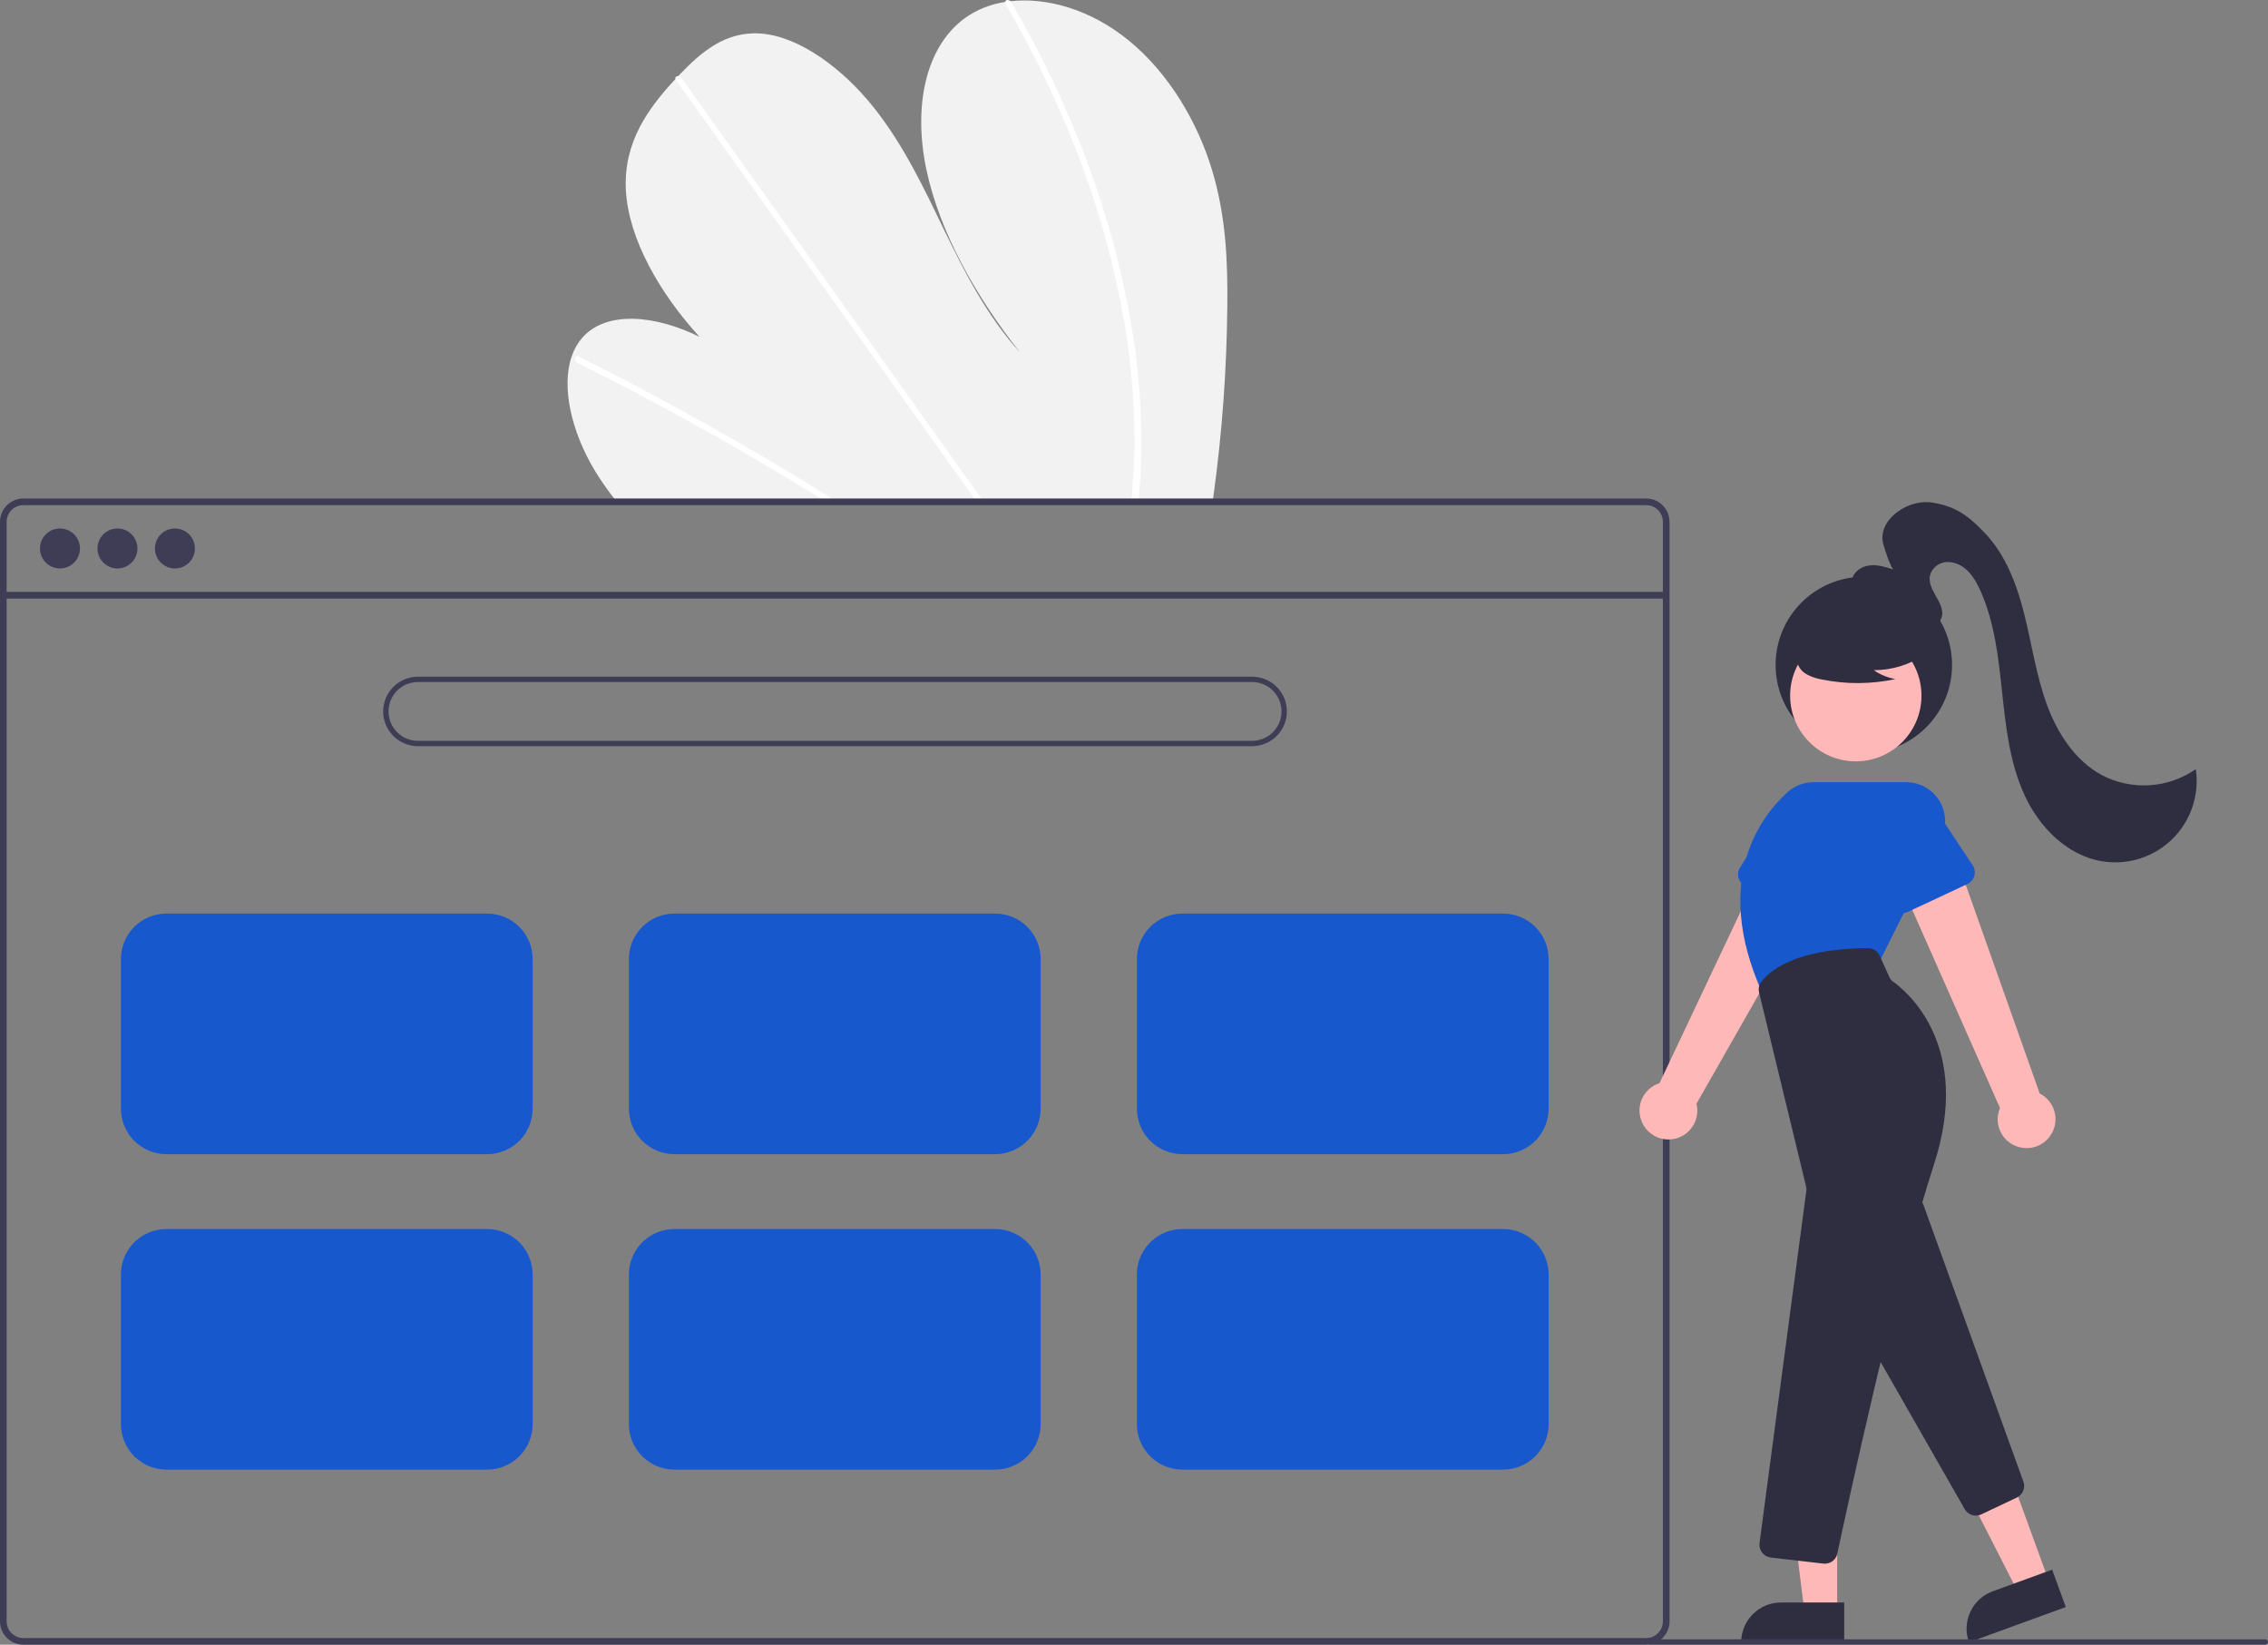 <svg width="411" height="298" viewBox="0 0 411 298" fill="none" xmlns="http://www.w3.org/2000/svg">
<rect x="0" y="0" width="411" height="298" fill="#808080" stroke="none"/>
<g clip-path="url(#clip0_105_737)">
<path d="M222.409 55.496C222.307 67.044 221.461 78.574 219.876 90.013C219.82 90.415 219.76 90.817 219.704 91.219L111.525 90.614C111.207 90.215 110.895 89.811 110.592 89.403C109.582 88.051 108.635 86.66 107.766 85.222C103.59 78.291 101.677 70.177 103.594 64.578L103.628 64.491C104.041 63.265 104.693 62.133 105.546 61.16C109.914 56.244 118.748 57.063 126.763 61.031C119.574 53.164 113.849 43.236 113.414 34.374C112.987 25.73 117.508 19.556 122.412 14.308C122.573 14.135 122.734 13.966 122.895 13.798C122.973 13.711 123.055 13.629 123.133 13.542C126.959 9.543 131.419 5.601 137.875 6.078C144.956 6.602 152.806 12.531 158.31 19.44C163.815 26.344 167.472 34.187 171.18 41.841C174.892 49.491 178.908 57.336 184.865 63.875C176.797 53.672 170.292 42.064 167.889 30.774C165.486 19.485 167.601 8.642 174.791 3.325C176.974 1.76 179.5 0.741 182.158 0.353C182.468 0.301 182.784 0.26 183.104 0.223C189.76 -0.535 197.708 1.767 204.47 7.269C211.917 13.326 217.08 22.306 219.649 30.831C222.218 39.356 222.492 47.563 222.409 55.496Z" fill="#F2F2F2"/>
<path d="M151.632 90.838L149.563 90.827C148.906 90.416 148.246 90.01 147.583 89.61C147.173 89.351 146.758 89.101 146.342 88.847C139.481 84.658 132.576 80.639 125.629 76.791C118.688 72.941 111.712 69.267 104.701 65.771C104.515 65.69 104.364 65.547 104.273 65.366C104.182 65.185 104.157 64.978 104.203 64.78C104.21 64.754 104.222 64.73 104.237 64.708C104.335 64.524 104.554 64.448 104.873 64.605C105.732 65.036 106.597 65.467 107.457 65.908C114.487 69.463 121.487 73.197 128.457 77.108C135.421 81.017 142.347 85.098 149.232 89.352C149.377 89.44 149.522 89.533 149.666 89.621C150.323 90.027 150.975 90.433 151.632 90.838Z" fill="white"/>
<path d="M178.304 90.987L177.024 90.98C176.736 90.576 176.452 90.173 176.164 89.769C169.386 80.267 162.609 70.764 155.833 61.261C144.737 45.704 133.645 30.147 122.556 14.59C122.49 14.506 122.441 14.411 122.412 14.308C122.317 13.964 122.57 13.762 122.895 13.797C123.031 13.817 123.162 13.866 123.279 13.94C123.396 14.014 123.495 14.112 123.571 14.227C129.791 22.952 136.011 31.673 142.228 40.391C153.266 55.871 164.303 71.348 175.337 86.824C176.039 87.807 176.741 88.794 177.443 89.776C177.732 90.18 178.02 90.584 178.304 90.987Z" fill="white"/>
<path d="M206.8 83.561C206.735 85.716 206.592 87.837 206.406 89.938C206.37 90.34 206.334 90.742 206.298 91.144L204.956 91.136C204.997 90.734 205.038 90.332 205.074 89.931C205.357 86.895 205.559 83.825 205.586 80.672C205.622 71.93 204.769 63.207 203.042 54.637C201.207 45.41 198.571 36.36 195.165 27.589C191.59 18.339 187.28 9.39 182.277 0.828C182.182 0.689 182.14 0.52 182.158 0.353C182.213 -0.029 182.723 -0.143 183.103 0.223C183.179 0.294 183.243 0.376 183.296 0.466C183.915 1.53 184.523 2.597 185.119 3.668C189.939 12.278 194.064 21.258 197.455 30.523C200.686 39.322 203.143 48.386 204.799 57.612C206.35 66.171 207.021 74.866 206.8 83.561Z" fill="white"/>
<path d="M298.321 90.322H4.225C3.105 90.323 2.031 90.768 1.238 91.56C0.446 92.352 0.001 93.426 0 94.546V293.776C0.001 294.896 0.446 295.97 1.238 296.762C2.031 297.554 3.105 297.999 4.225 298H298.321C298.932 298 299.535 297.868 300.09 297.612C300.645 297.356 301.137 296.983 301.533 296.518C301.567 296.481 301.598 296.443 301.625 296.402C301.878 296.093 302.082 295.749 302.231 295.38C302.444 294.872 302.552 294.327 302.551 293.776V94.546C302.549 93.425 302.103 92.351 301.31 91.559C300.517 90.767 299.442 90.322 298.321 90.322ZM301.344 293.776C301.345 294.366 301.171 294.942 300.845 295.433C300.556 295.865 300.163 296.218 299.702 296.46C299.275 296.68 298.801 296.795 298.321 296.794H4.225C3.425 296.793 2.657 296.475 2.091 295.909C1.526 295.343 1.207 294.576 1.206 293.776V94.546C1.207 93.746 1.526 92.979 2.091 92.413C2.657 91.847 3.425 91.529 4.225 91.528H298.321C299.122 91.528 299.89 91.846 300.457 92.412C301.024 92.977 301.343 93.745 301.344 94.546V293.776Z" fill="#3F3D56"/>
<path d="M301.945 107.25H0.602V108.458H301.945V107.25Z" fill="#3F3D56"/>
<path d="M10.868 103C12.869 103 14.492 101.378 14.492 99.378C14.492 97.377 12.869 95.756 10.868 95.756C8.867 95.756 7.245 97.377 7.245 99.378C7.245 101.378 8.867 103 10.868 103Z" fill="#3F3D56"/>
<path d="M21.285 103C23.287 103 24.909 101.378 24.909 99.378C24.909 97.377 23.287 95.756 21.285 95.756C19.284 95.756 17.662 97.377 17.662 99.378C17.662 101.378 19.284 103 21.285 103Z" fill="#3F3D56"/>
<path d="M31.703 103C33.704 103 35.326 101.378 35.326 99.378C35.326 97.377 33.704 95.756 31.703 95.756C29.701 95.756 28.079 97.377 28.079 99.378C28.079 101.378 29.701 103 31.703 103Z" fill="#3F3D56"/>
<path d="M226.904 135.2H75.738C74.067 135.2 72.465 134.536 71.284 133.355C70.103 132.175 69.439 130.573 69.439 128.903C69.439 127.233 70.103 125.631 71.284 124.45C72.465 123.27 74.067 122.606 75.738 122.606H226.904C228.575 122.606 230.177 123.27 231.358 124.45C232.539 125.631 233.203 127.233 233.203 128.903C233.203 130.573 232.539 132.175 231.358 133.355C230.177 134.536 228.575 135.2 226.904 135.2ZM75.738 123.575C74.324 123.575 72.969 124.136 71.969 125.135C70.97 126.135 70.408 127.49 70.408 128.903C70.408 130.316 70.97 131.671 71.969 132.67C72.969 133.67 74.324 134.231 75.738 134.231H226.904C228.318 134.231 229.673 133.67 230.673 132.67C231.672 131.671 232.234 130.316 232.234 128.903C232.234 127.49 231.672 126.135 230.673 125.135C229.673 124.136 228.318 123.575 226.904 123.575H75.738Z" fill="#3F3D56"/>
<path d="M88.289 209.123H30.148C27.965 209.121 25.871 208.252 24.327 206.709C22.783 205.165 21.914 203.072 21.912 200.889V173.764C21.914 171.581 22.783 169.488 24.327 167.944C25.871 166.401 27.965 165.532 30.148 165.53H88.289C90.473 165.532 92.567 166.401 94.111 167.944C95.655 169.488 96.524 171.581 96.526 173.764V200.889C96.524 203.072 95.655 205.165 94.111 206.709C92.567 208.252 90.473 209.121 88.289 209.123Z" fill="#1858CD"/>
<path d="M180.346 209.123H122.205C120.021 209.121 117.928 208.252 116.383 206.709C114.839 205.165 113.971 203.072 113.968 200.889V173.764C113.971 171.581 114.839 169.488 116.383 167.944C117.928 166.401 120.021 165.532 122.205 165.53H180.346C182.53 165.532 184.623 166.401 186.167 167.944C187.711 169.488 188.58 171.581 188.582 173.764V200.889C188.58 203.072 187.711 205.165 186.167 206.709C184.623 208.252 182.53 209.121 180.346 209.123Z" fill="#1858CD"/>
<path d="M272.402 209.123H214.261C212.078 209.121 209.984 208.252 208.44 206.709C206.896 205.165 206.027 203.072 206.025 200.889V173.764C206.027 171.581 206.896 169.488 208.44 167.944C209.984 166.401 212.078 165.532 214.261 165.53H272.402C274.586 165.532 276.679 166.401 278.224 167.944C279.768 169.488 280.636 171.581 280.639 173.764V200.889C280.636 203.072 279.768 205.165 278.224 206.709C276.679 208.252 274.586 209.121 272.402 209.123Z" fill="#1858CD"/>
<path d="M88.289 266.279H30.148C27.965 266.276 25.871 265.408 24.327 263.864C22.783 262.32 21.914 260.227 21.912 258.044V230.92C21.914 228.737 22.783 226.644 24.327 225.1C25.871 223.556 27.965 222.688 30.148 222.685H88.289C90.473 222.688 92.567 223.556 94.111 225.1C95.655 226.644 96.524 228.737 96.526 230.92V258.044C96.524 260.227 95.655 262.32 94.111 263.864C92.567 265.408 90.473 266.276 88.289 266.279Z" fill="#1858CD"/>
<path d="M180.346 266.279H122.205C120.021 266.276 117.928 265.408 116.383 263.864C114.839 262.32 113.971 260.227 113.968 258.044V230.92C113.971 228.737 114.839 226.644 116.383 225.1C117.928 223.556 120.021 222.688 122.205 222.685H180.346C182.53 222.688 184.623 223.556 186.167 225.1C187.711 226.644 188.58 228.737 188.582 230.92V258.044C188.58 260.227 187.711 262.32 186.167 263.864C184.623 265.408 182.53 266.276 180.346 266.279Z" fill="#1858CD"/>
<path d="M272.402 266.279H214.261C212.078 266.276 209.984 265.408 208.44 263.864C206.896 262.32 206.027 260.227 206.025 258.044V230.92C206.027 228.737 206.896 226.644 208.44 225.1C209.984 223.556 212.078 222.688 214.261 222.685H272.402C274.586 222.688 276.679 223.556 278.224 225.1C279.768 226.644 280.636 228.737 280.639 230.92V258.044C280.636 260.227 279.768 262.32 278.224 263.864C276.679 265.408 274.586 266.276 272.402 266.279Z" fill="#1858CD"/>
<path d="M337.757 136.468C346.588 136.468 353.746 129.311 353.746 120.484C353.746 111.656 346.588 104.499 337.757 104.499C328.927 104.499 321.769 111.656 321.769 120.484C321.769 129.311 328.927 136.468 337.757 136.468Z" fill="#2F2E41"/>
<path d="M297.702 203.635C297.348 202.961 297.146 202.219 297.11 201.459C297.074 200.699 297.204 199.941 297.493 199.237C297.782 198.533 298.222 197.901 298.781 197.386C299.341 196.87 300.007 196.483 300.732 196.253L320.992 153.406L330.26 159.903L307.43 199.977C307.737 201.221 307.576 202.533 306.98 203.667C306.383 204.8 305.391 205.675 304.191 206.126C302.992 206.576 301.669 206.572 300.473 206.113C299.277 205.654 298.291 204.772 297.702 203.635Z" fill="#FFB8B8"/>
<path d="M315.063 159.095C314.967 158.774 314.941 158.436 314.987 158.104C315.033 157.771 315.15 157.453 315.331 157.171L321.63 147.298C322.33 145.732 323.623 144.508 325.225 143.893C326.827 143.279 328.607 143.324 330.175 144.02C331.744 144.715 332.972 146.004 333.592 147.604C334.211 149.204 334.17 150.984 333.479 152.554L330.306 163.865C330.215 164.188 330.056 164.487 329.839 164.743C329.623 164.999 329.353 165.205 329.05 165.347C328.746 165.49 328.415 165.565 328.08 165.568C327.744 165.571 327.412 165.502 327.106 165.365L316.346 160.555C316.04 160.418 315.766 160.217 315.545 159.965C315.324 159.713 315.159 159.416 315.063 159.095Z" fill="#1858CD"/>
<path d="M366.041 207.883C365.299 207.711 364.605 207.378 364.006 206.909C363.407 206.439 362.919 205.844 362.575 205.166C362.231 204.487 362.04 203.741 362.016 202.981C361.991 202.221 362.134 201.464 362.434 200.765L343.246 157.428L354.222 154.664L369.632 198.132C370.773 198.713 371.662 199.693 372.13 200.885C372.597 202.078 372.611 203.4 372.168 204.602C371.726 205.804 370.857 206.802 369.728 207.406C368.599 208.011 367.287 208.18 366.041 207.883V207.883Z" fill="#FFB8B8"/>
<path d="M371.271 286.435L365.689 288.467L355.195 267.912L363.432 264.913L371.271 286.435Z" fill="#FFB8B8"/>
<path d="M361.122 288.324L371.887 284.406L374.354 291.182L356.812 297.567C356.488 296.677 356.343 295.732 356.384 294.786C356.425 293.84 356.652 292.911 357.053 292.053C357.453 291.195 358.018 290.424 358.716 289.784C359.415 289.144 360.232 288.648 361.122 288.324Z" fill="#2F2E41"/>
<path d="M356.034 273.433L334.77 236.233C334.565 235.873 334.459 235.465 334.463 235.05C334.468 234.636 334.582 234.23 334.795 233.875L344.37 217.921C344.597 217.543 344.927 217.236 345.321 217.038C345.716 216.839 346.158 216.756 346.597 216.799C347.037 216.842 347.455 217.008 347.803 217.279C348.152 217.55 348.417 217.914 348.567 218.329L366.67 268.445C366.869 268.991 366.857 269.591 366.635 270.128C366.414 270.665 365.999 271.1 365.474 271.347L359.059 274.384C358.749 274.531 358.411 274.606 358.069 274.606C357.656 274.607 357.251 274.499 356.894 274.293C356.536 274.087 356.24 273.79 356.034 273.433Z" fill="#2F2E41"/>
<path d="M336.302 137.948C342.874 137.948 348.202 132.622 348.202 126.052C348.202 119.481 342.874 114.155 336.302 114.155C329.73 114.155 324.402 119.481 324.402 126.052C324.402 132.622 329.73 137.948 336.302 137.948Z" fill="#FFB8B8"/>
<path d="M319.375 179.938C310.004 159.164 319.452 147.554 323.949 143.527C325.244 142.365 326.923 141.723 328.663 141.724H345.427C346.63 141.724 347.814 142.032 348.866 142.618C349.917 143.204 350.801 144.049 351.434 145.073C352.067 146.096 352.428 147.265 352.482 148.467C352.536 149.669 352.282 150.865 351.743 151.942L340.537 174.348L319.467 180.141L319.375 179.938Z" fill="#1858CD"/>
<path d="M343.9 165.194C343.594 165.057 343.321 164.856 343.1 164.604C342.879 164.352 342.714 164.055 342.618 163.734L339.264 152.515C338.537 150.961 338.456 149.183 339.038 147.57C339.62 145.958 340.818 144.641 342.37 143.91C343.921 143.178 345.699 143.091 347.315 143.668C348.93 144.245 350.251 145.438 350.988 146.986L357.475 156.782C357.661 157.061 357.783 157.377 357.835 157.709C357.887 158.04 357.867 158.378 357.776 158.701C357.685 159.024 357.526 159.323 357.309 159.579C357.092 159.835 356.823 160.041 356.519 160.183L345.844 165.178C345.54 165.321 345.209 165.396 344.874 165.398C344.538 165.401 344.206 165.332 343.9 165.194Z" fill="#1858CD"/>
<path d="M332.928 292.053L326.988 292.052L324.162 269.147L332.929 269.148L332.928 292.053Z" fill="#FFB8B8"/>
<path d="M322.745 290.355H334.201V297.566H315.532C315.532 296.619 315.719 295.682 316.081 294.807C316.444 293.932 316.975 293.137 317.645 292.467C318.315 291.798 319.11 291.267 319.985 290.904C320.86 290.542 321.798 290.355 322.745 290.355Z" fill="#2F2E41"/>
<path d="M330.411 283.308L320.901 282.212C320.593 282.176 320.295 282.08 320.025 281.928C319.755 281.776 319.518 281.572 319.327 281.328C319.137 281.083 318.997 280.804 318.916 280.505C318.835 280.206 318.814 279.894 318.855 279.587L327.343 215.698C327.372 215.476 327.36 215.25 327.307 215.032L318.776 179.845C318.695 179.52 318.686 179.182 318.749 178.854C318.812 178.525 318.946 178.214 319.141 177.943C320.464 176.12 324.997 171.871 338.48 171.79H338.495C338.944 171.79 339.383 171.919 339.761 172.162C340.139 172.405 340.439 172.751 340.625 173.159L342.424 177.115C342.558 177.408 342.767 177.661 343.031 177.847C345.506 179.599 357.499 189.432 350.457 211.021C343.536 232.24 334.668 273.434 332.961 281.477C332.852 281.999 332.566 282.469 332.152 282.805C331.737 283.142 331.219 283.325 330.685 283.324C330.593 283.324 330.502 283.319 330.411 283.308Z" fill="#2F2E41"/>
<path d="M348.806 118.569C346.087 120.442 342.859 121.44 339.556 121.426C340.734 122.243 342.076 122.795 343.487 123.043C339.096 123.985 334.558 124.01 330.157 123.118C329.178 122.961 328.234 122.637 327.366 122.16C326.933 121.918 326.556 121.588 326.26 121.192C325.963 120.795 325.753 120.34 325.644 119.857C325.351 118.187 326.653 116.669 328.006 115.646C330.078 114.104 332.466 113.042 334.999 112.536C337.531 112.03 340.145 112.093 342.65 112.721C344.286 113.144 345.925 113.858 346.987 115.171C348.05 116.484 348.364 118.509 347.352 119.861L348.806 118.569Z" fill="#2F2E41"/>
<path d="M340.861 110.293C339.501 109.841 338.102 109.366 337.025 108.422C335.948 107.478 335.264 105.933 335.749 104.585C336.215 103.286 337.636 102.527 339.013 102.425C340.39 102.323 341.745 102.749 343.059 103.17C342.465 102.272 341.85 100.53 341.313 98.694C340.086 94.503 345.199 90.676 349.555 90.992C349.683 91.001 349.807 91.015 349.927 91.032C354.32 91.673 356.599 93.348 359.666 96.555C363.504 100.568 365.511 105.982 366.855 111.368C368.199 116.755 368.989 122.298 370.879 127.518C372.769 132.738 375.958 137.755 380.834 140.412C383.504 141.819 386.51 142.466 389.523 142.28C392.536 142.094 395.44 141.084 397.917 139.36C398.255 141.652 398.047 143.992 397.311 146.189C396.575 148.386 395.331 150.379 393.681 152.006C392.031 153.633 390.02 154.848 387.812 155.553C385.604 156.258 383.261 156.432 380.973 156.063C374.679 155.047 369.636 149.978 366.943 144.2C364.249 138.422 363.514 131.955 362.838 125.616C362.162 119.278 361.478 112.813 358.872 106.995C357.818 104.64 356.265 102.244 353.491 101.868C352.766 101.75 352.023 101.873 351.376 102.22C350.729 102.567 350.215 103.117 349.912 103.785C348.692 106.737 352.866 109.236 351.796 112.049C351.565 112.594 351.182 113.06 350.693 113.394C350.204 113.728 349.63 113.914 349.038 113.932C347.021 114.065 345.364 112.909 343.803 111.793C340.609 109.51 340.861 110.293 340.861 110.293Z" fill="#2F2E41"/>
<path d="M410.515 298H299.079C298.95 298 298.827 297.949 298.736 297.858C298.645 297.767 298.594 297.644 298.594 297.516C298.594 297.387 298.645 297.264 298.736 297.173C298.827 297.082 298.95 297.031 299.079 297.031H410.515C410.644 297.031 410.767 297.082 410.858 297.173C410.949 297.264 411 297.387 411 297.516C411 297.644 410.949 297.767 410.858 297.858C410.767 297.949 410.644 298 410.515 298Z" fill="#3F3D56"/>
</g>
<defs>
<clipPath id="clip0_105_737">
<rect width="411" height="298" fill="white"/>
</clipPath>
</defs>
</svg>

